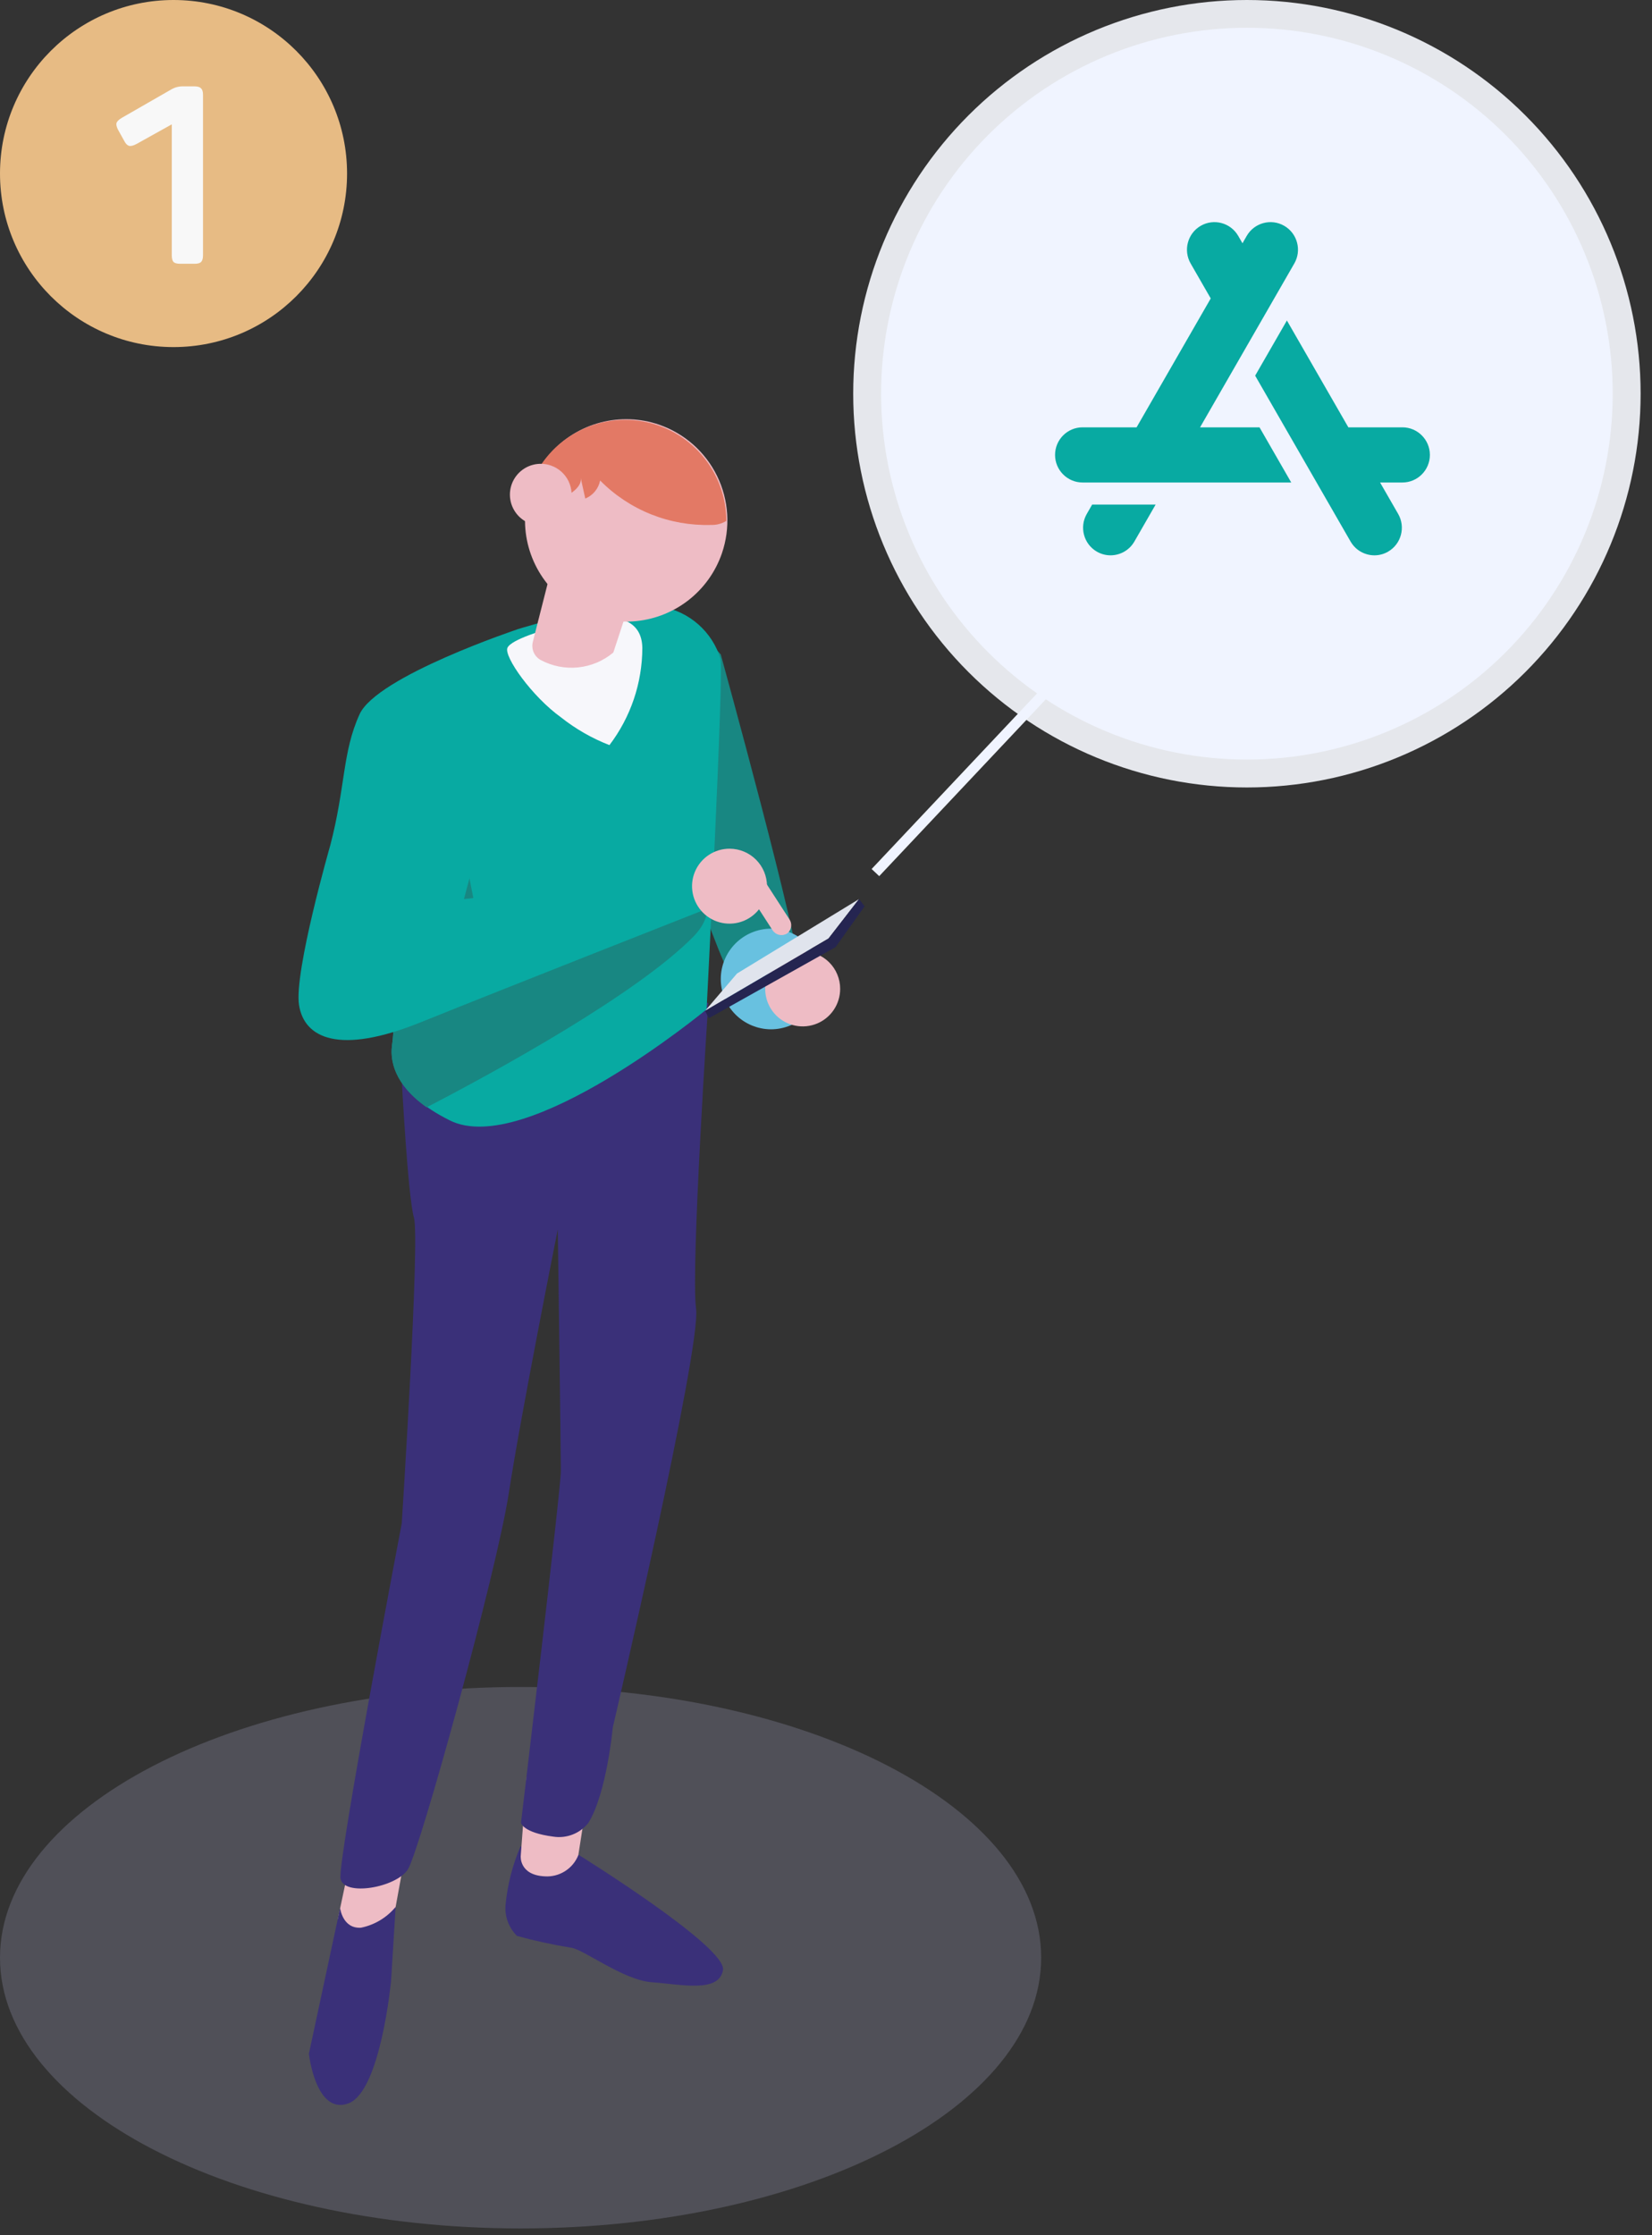 <svg width="119" height="161" viewBox="0 0 119 161" fill="none" xmlns="http://www.w3.org/2000/svg">
<rect x="0" y="0" width="119" height="161" fill="#333333" stroke="none"/>
<rect width="118.18" height="160.51" fill="black" fill-opacity="0"/>
<rect width="118.18" height="160.51" fill="black" fill-opacity="0"/>
<rect width="118.18" height="160.51" fill="black" fill-opacity="0"/>
<path opacity="0.2" d="M37.5 160.51C58.211 160.51 75 151.78 75 141.01C75 130.24 58.211 121.51 37.5 121.51C16.789 121.51 0 130.24 0 141.01C0 151.78 16.789 160.51 37.5 160.51Z" fill="#C4C3EF"/>
<path d="M37.49 133C36.908 134.361 36.543 135.806 36.41 137.28C36.387 137.678 36.449 138.077 36.592 138.449C36.736 138.822 36.956 139.16 37.24 139.44C38.5 139.79 39.779 140.07 41.07 140.28C41.96 140.33 44.86 142.63 46.97 142.78C49.08 142.93 51.79 143.57 52.08 141.9C52.37 140.23 41.66 133.59 41.66 133.59L37.49 133Z" fill="#3A3079"/>
<path d="M49.68 44.63L51.92 47.14C51.92 47.14 57.76 68.31 57.58 70.14C57.4 71.97 55.07 72.29 53.63 71.75C52.19 71.21 48.25 58.12 48.25 58.12L49.68 44.63Z" fill="#188782"/>
<path d="M37.94 127.93L37.51 133.69C37.51 133.69 37.39 135.06 39.24 135.15C39.753 135.184 40.264 135.054 40.699 134.779C41.134 134.504 41.471 134.098 41.66 133.62L43 125L37.94 127.93Z" fill="#EEBCC5"/>
<path d="M25.42 133.1L24.33 138.26C24.33 138.26 24.67 140.1 26.33 139.85C27.99 139.6 28.5 137.35 28.5 137.35L29.5 131.85L25.42 133.1Z" fill="#EEBCC5"/>
<path d="M24.5 137.43C24.5 137.43 24.67 138.93 26 138.85C26.98 138.651 27.863 138.122 28.5 137.35L28.17 142.68C28.17 142.68 27.42 150.68 25.08 151.51C22.74 152.34 22.25 147.93 22.25 147.93L24.5 137.43Z" fill="#3A3079"/>
<path d="M28.94 77.8C28.94 77.8 29.38 86.18 29.82 87.72C30.26 89.26 28.94 109.72 28.94 109.72C28.94 109.72 24.31 134 24.53 135.31C24.75 136.62 28.53 135.97 29.38 134.65C30.23 133.33 35.77 113.28 36.65 107.55C37.53 101.82 40.18 88.55 40.18 88.55C40.18 88.55 40.4 104.63 40.4 105.96C40.4 107.29 37.53 131.29 37.53 131.29C37.53 131.29 37.64 132 39.86 132.29C40.333 132.363 40.816 132.309 41.261 132.133C41.706 131.958 42.095 131.667 42.39 131.29C43.71 129.14 44.14 124.43 44.14 124.43C44.14 124.43 50.53 97.11 50.14 94.25C49.75 91.39 51.02 72.25 51.02 72.25L47.45 71L28.94 77.8Z" fill="#3A3079"/>
<path d="M37.33 45.31C37.33 45.31 44.65 43 47.65 43.7C48.636 43.872 49.554 44.313 50.304 44.975C51.054 45.637 51.607 46.494 51.9 47.45C52.15 48.45 50.9 72.7 50.9 72.7C50.9 72.7 37.9 83.45 32.4 80.7C28.4 78.7 28.11 76.46 28.23 75.37C28.325 74.708 28.365 74.039 28.35 73.37L27.65 52L37.33 45.31Z" fill="#08AAA2"/>
<path d="M49.63 63.52L34.46 66.52L31.29 50.51L30.94 49.69L27.65 52L28.35 73.43C28.365 74.099 28.325 74.768 28.23 75.43C28.13 76.35 28.34 78.07 30.73 79.76C35.73 77.17 45.91 71.59 49.98 67.43C52.3 65 49.63 63.52 49.63 63.52Z" fill="#188782"/>
<path d="M34.9 59.2C34.9 59.2 39.08 46.06 37.33 45.31C37.33 45.31 27.15 48.7 25.9 51.45C24.65 54.2 24.9 56.64 23.79 60.89C23.79 60.89 21.17 70.01 21.54 72.39C21.91 74.77 24.42 76.01 30.29 73.64C36.16 71.27 50.79 65.51 50.79 65.51L50.67 62.89L33.42 64.76L34.9 59.2Z" fill="#08AAA2"/>
<path d="M39.48 45.3C39.48 45.3 36.8 46.04 36.55 46.67C36.3 47.3 38.3 50.15 40.41 51.67C41.467 52.507 42.644 53.181 43.9 53.67C45.431 51.657 46.263 49.199 46.27 46.67C46.21 42.68 39.48 45.3 39.48 45.3Z" fill="#F7F7FB"/>
<path d="M52 39.86C51.53 41.223 50.666 42.416 49.519 43.288C48.371 44.16 46.99 44.672 45.551 44.76C44.112 44.847 42.68 44.507 41.434 43.78C40.189 43.053 39.188 41.974 38.556 40.678C37.924 39.383 37.69 37.929 37.885 36.5C38.079 35.072 38.693 33.733 39.648 32.653C40.603 31.573 41.857 30.801 43.251 30.434C44.645 30.067 46.117 30.121 47.48 30.59C49.307 31.221 50.81 32.552 51.657 34.29C52.505 36.028 52.628 38.031 52 39.86Z" fill="#EEBCC5"/>
<path d="M46.66 39.45L44.18 47C43.462 47.602 42.58 47.975 41.648 48.072C40.716 48.168 39.776 47.983 38.95 47.54C38.724 47.417 38.546 47.223 38.443 46.987C38.34 46.752 38.318 46.489 38.38 46.24L40.23 38.96L46.66 39.45Z" fill="#EEBCC5"/>
<path d="M51.23 37.81C51.614 37.823 51.993 37.722 52.32 37.52C52.317 35.797 51.704 34.13 50.59 32.816C49.475 31.502 47.931 30.625 46.232 30.341C44.532 30.057 42.787 30.384 41.306 31.265C39.825 32.145 38.703 33.521 38.14 35.15C38.043 35.452 37.962 35.759 37.9 36.07C38.187 36.231 38.503 36.333 38.83 36.37C39.58 36.43 42.03 35.44 41.83 34.42L42.16 35.91C42.432 35.799 42.673 35.622 42.859 35.395C43.046 35.168 43.174 34.898 43.23 34.61C44.271 35.665 45.52 36.494 46.896 37.045C48.273 37.595 49.748 37.856 51.23 37.81Z" fill="#E37965"/>
<path d="M55.54 74.14C54.579 74.137 53.658 73.754 52.98 73.073C52.301 72.393 51.92 71.471 51.92 70.51C51.923 69.551 52.305 68.631 52.983 67.953C53.661 67.275 54.581 66.892 55.54 66.89C56.501 66.89 57.423 67.271 58.103 67.95C58.784 68.628 59.167 69.549 59.17 70.51C59.167 71.472 58.784 72.394 58.104 73.074C57.424 73.754 56.502 74.137 55.54 74.14Z" fill="#68C1E0"/>
<path d="M41.05 36.35C40.907 36.765 40.644 37.129 40.294 37.395C39.944 37.66 39.523 37.816 39.085 37.843C38.646 37.869 38.21 37.765 37.83 37.543C37.451 37.322 37.146 36.992 36.954 36.597C36.762 36.202 36.692 35.759 36.752 35.323C36.812 34.888 37 34.481 37.292 34.152C37.584 33.824 37.966 33.589 38.391 33.479C38.817 33.368 39.265 33.386 39.68 33.53C39.956 33.624 40.21 33.773 40.428 33.966C40.646 34.159 40.824 34.393 40.952 34.655C41.079 34.917 41.153 35.202 41.17 35.493C41.187 35.784 41.146 36.075 41.05 36.35Z" fill="#EEBCC5"/>
<path d="M60.52 71.22C60.522 71.754 60.365 72.278 60.07 72.723C59.775 73.168 59.353 73.516 58.86 73.722C58.367 73.927 57.824 73.982 57.3 73.879C56.775 73.776 56.293 73.52 55.914 73.143C55.536 72.766 55.278 72.284 55.173 71.76C55.068 71.237 55.121 70.693 55.325 70.199C55.529 69.705 55.875 69.283 56.319 68.986C56.763 68.689 57.286 68.53 57.82 68.53C58.174 68.529 58.525 68.597 58.853 68.732C59.18 68.867 59.478 69.064 59.729 69.314C59.98 69.564 60.179 69.861 60.314 70.188C60.45 70.515 60.52 70.866 60.52 71.22Z" fill="#EEBCC5"/>
<path d="M55.25 63.83C55.25 64.364 55.091 64.887 54.794 65.331C54.497 65.775 54.075 66.121 53.581 66.325C53.087 66.529 52.544 66.582 52.02 66.477C51.495 66.372 51.014 66.114 50.637 65.736C50.26 65.357 50.004 64.875 49.901 64.35C49.798 63.826 49.852 63.283 50.058 62.79C50.264 62.297 50.612 61.876 51.057 61.58C51.503 61.285 52.026 61.128 52.56 61.13C53.274 61.133 53.959 61.418 54.463 61.924C54.967 62.43 55.25 63.115 55.25 63.83Z" fill="#EEBCC5"/>
<path d="M56.88 66.24L54.94 63.24C54.832 63.083 54.669 62.974 54.483 62.933C54.298 62.892 54.104 62.923 53.94 63.02C53.785 63.129 53.677 63.292 53.636 63.477C53.596 63.662 53.626 63.856 53.72 64.02L55.66 67.02C55.774 67.184 55.947 67.298 56.143 67.337C56.339 67.377 56.542 67.338 56.71 67.23C56.856 67.115 56.954 66.951 56.985 66.768C57.017 66.585 56.979 66.397 56.88 66.24Z" fill="#EEBCC5"/>
<path d="M61.88 64.76L53.09 70.12L50.79 72.81L59.68 67.6L61.88 64.76Z" fill="#E0E4ED"/>
<path d="M61.88 64.76L62.28 65.28L60.19 68.22L51.06 73.34L50.79 72.81L59.68 67.6L61.88 64.76Z" fill="#252551"/>
<path d="M89.82 0C82.298 0 75.085 2.988 69.766 8.306C64.448 13.625 61.46 20.838 61.46 28.36C61.46 35.882 64.448 43.095 69.766 48.413C75.085 53.732 82.298 56.72 89.82 56.72C97.341 56.72 104.555 53.732 109.874 48.413C115.192 43.095 118.18 35.882 118.18 28.36C118.18 20.838 115.192 13.625 109.874 8.306C104.555 2.988 97.341 0 89.82 0V0Z" fill="#E5E7EC"/>
<path d="M89.82 2C86.359 2 82.931 2.682 79.734 4.007C76.536 5.332 73.631 7.273 71.184 9.721C68.737 12.169 66.796 15.075 65.473 18.273C64.149 21.471 63.469 24.899 63.47 28.36C63.47 35.349 66.246 42.051 71.188 46.992C76.129 51.934 82.832 54.71 89.82 54.71C96.808 54.71 103.511 51.934 108.452 46.992C113.394 42.051 116.17 35.349 116.17 28.36C116.171 24.899 115.491 21.471 114.167 18.273C112.843 15.075 110.903 12.169 108.456 9.721C106.009 7.273 103.104 5.332 99.906 4.007C96.708 2.682 93.281 2 89.82 2Z" fill="#F0F4FF"/>
<path d="M63.06 62.85L75.78 49.35" stroke="#F0F4FF" stroke-width="0.75" stroke-miterlimit="10"/>
<path d="M81.713 39.006C81.347 39.642 80.68 39.999 79.995 39.999C79.659 39.999 79.32 39.913 79.009 39.733C78.063 39.185 77.738 37.968 78.284 37.019L78.673 36.343H83.245L81.713 39.006ZM77.98 34.753C76.888 34.753 76 33.862 76 32.767C76 31.671 76.888 30.78 77.98 30.78H81.873L87.214 21.496L85.767 18.98C85.221 18.031 85.546 16.814 86.491 16.266C87.436 15.718 88.65 16.044 89.195 16.993L89.5 17.523L89.805 16.993C90.351 16.044 91.564 15.718 92.509 16.266C92.966 16.531 93.294 16.959 93.431 17.472C93.568 17.985 93.498 18.52 93.233 18.98L86.445 30.78H90.727L93.012 34.753H77.98ZM101.021 34.753H99.412L100.716 37.019C101.262 37.968 100.937 39.185 99.991 39.733C99.686 39.91 99.348 40 99.005 40C98.833 40 98.66 39.977 98.489 39.931C97.978 39.794 97.552 39.465 97.287 39.006L90.414 27.058L92.7 23.085L97.127 30.78H101.021C102.112 30.78 103 31.671 103 32.767C103 33.862 102.112 34.753 101.021 34.753Z" fill="#08AAA2"/>
<rect width="25" height="27" fill="black" fill-opacity="0"/>
<rect width="25" height="25" fill="black" fill-opacity="0"/>
<circle cx="12.5" cy="12.5" r="12.5" fill="#E7BB84"/>
<path d="M13.148 6.22H14.012C14.24 6.22 14.396 6.268 14.48 6.364C14.576 6.448 14.624 6.604 14.624 6.832V18.388C14.624 18.616 14.576 18.778 14.48 18.874C14.396 18.958 14.24 19 14.012 19H12.986C12.758 19 12.596 18.958 12.5 18.874C12.416 18.778 12.374 18.616 12.374 18.388V8.956L9.854 10.36C9.614 10.492 9.428 10.54 9.296 10.504C9.164 10.468 9.044 10.342 8.936 10.126L8.486 9.316C8.39 9.112 8.36 8.956 8.396 8.848C8.444 8.728 8.57 8.608 8.774 8.488L12.284 6.472C12.56 6.304 12.848 6.22 13.148 6.22Z" fill="#F8F8F8"/>
</svg>

